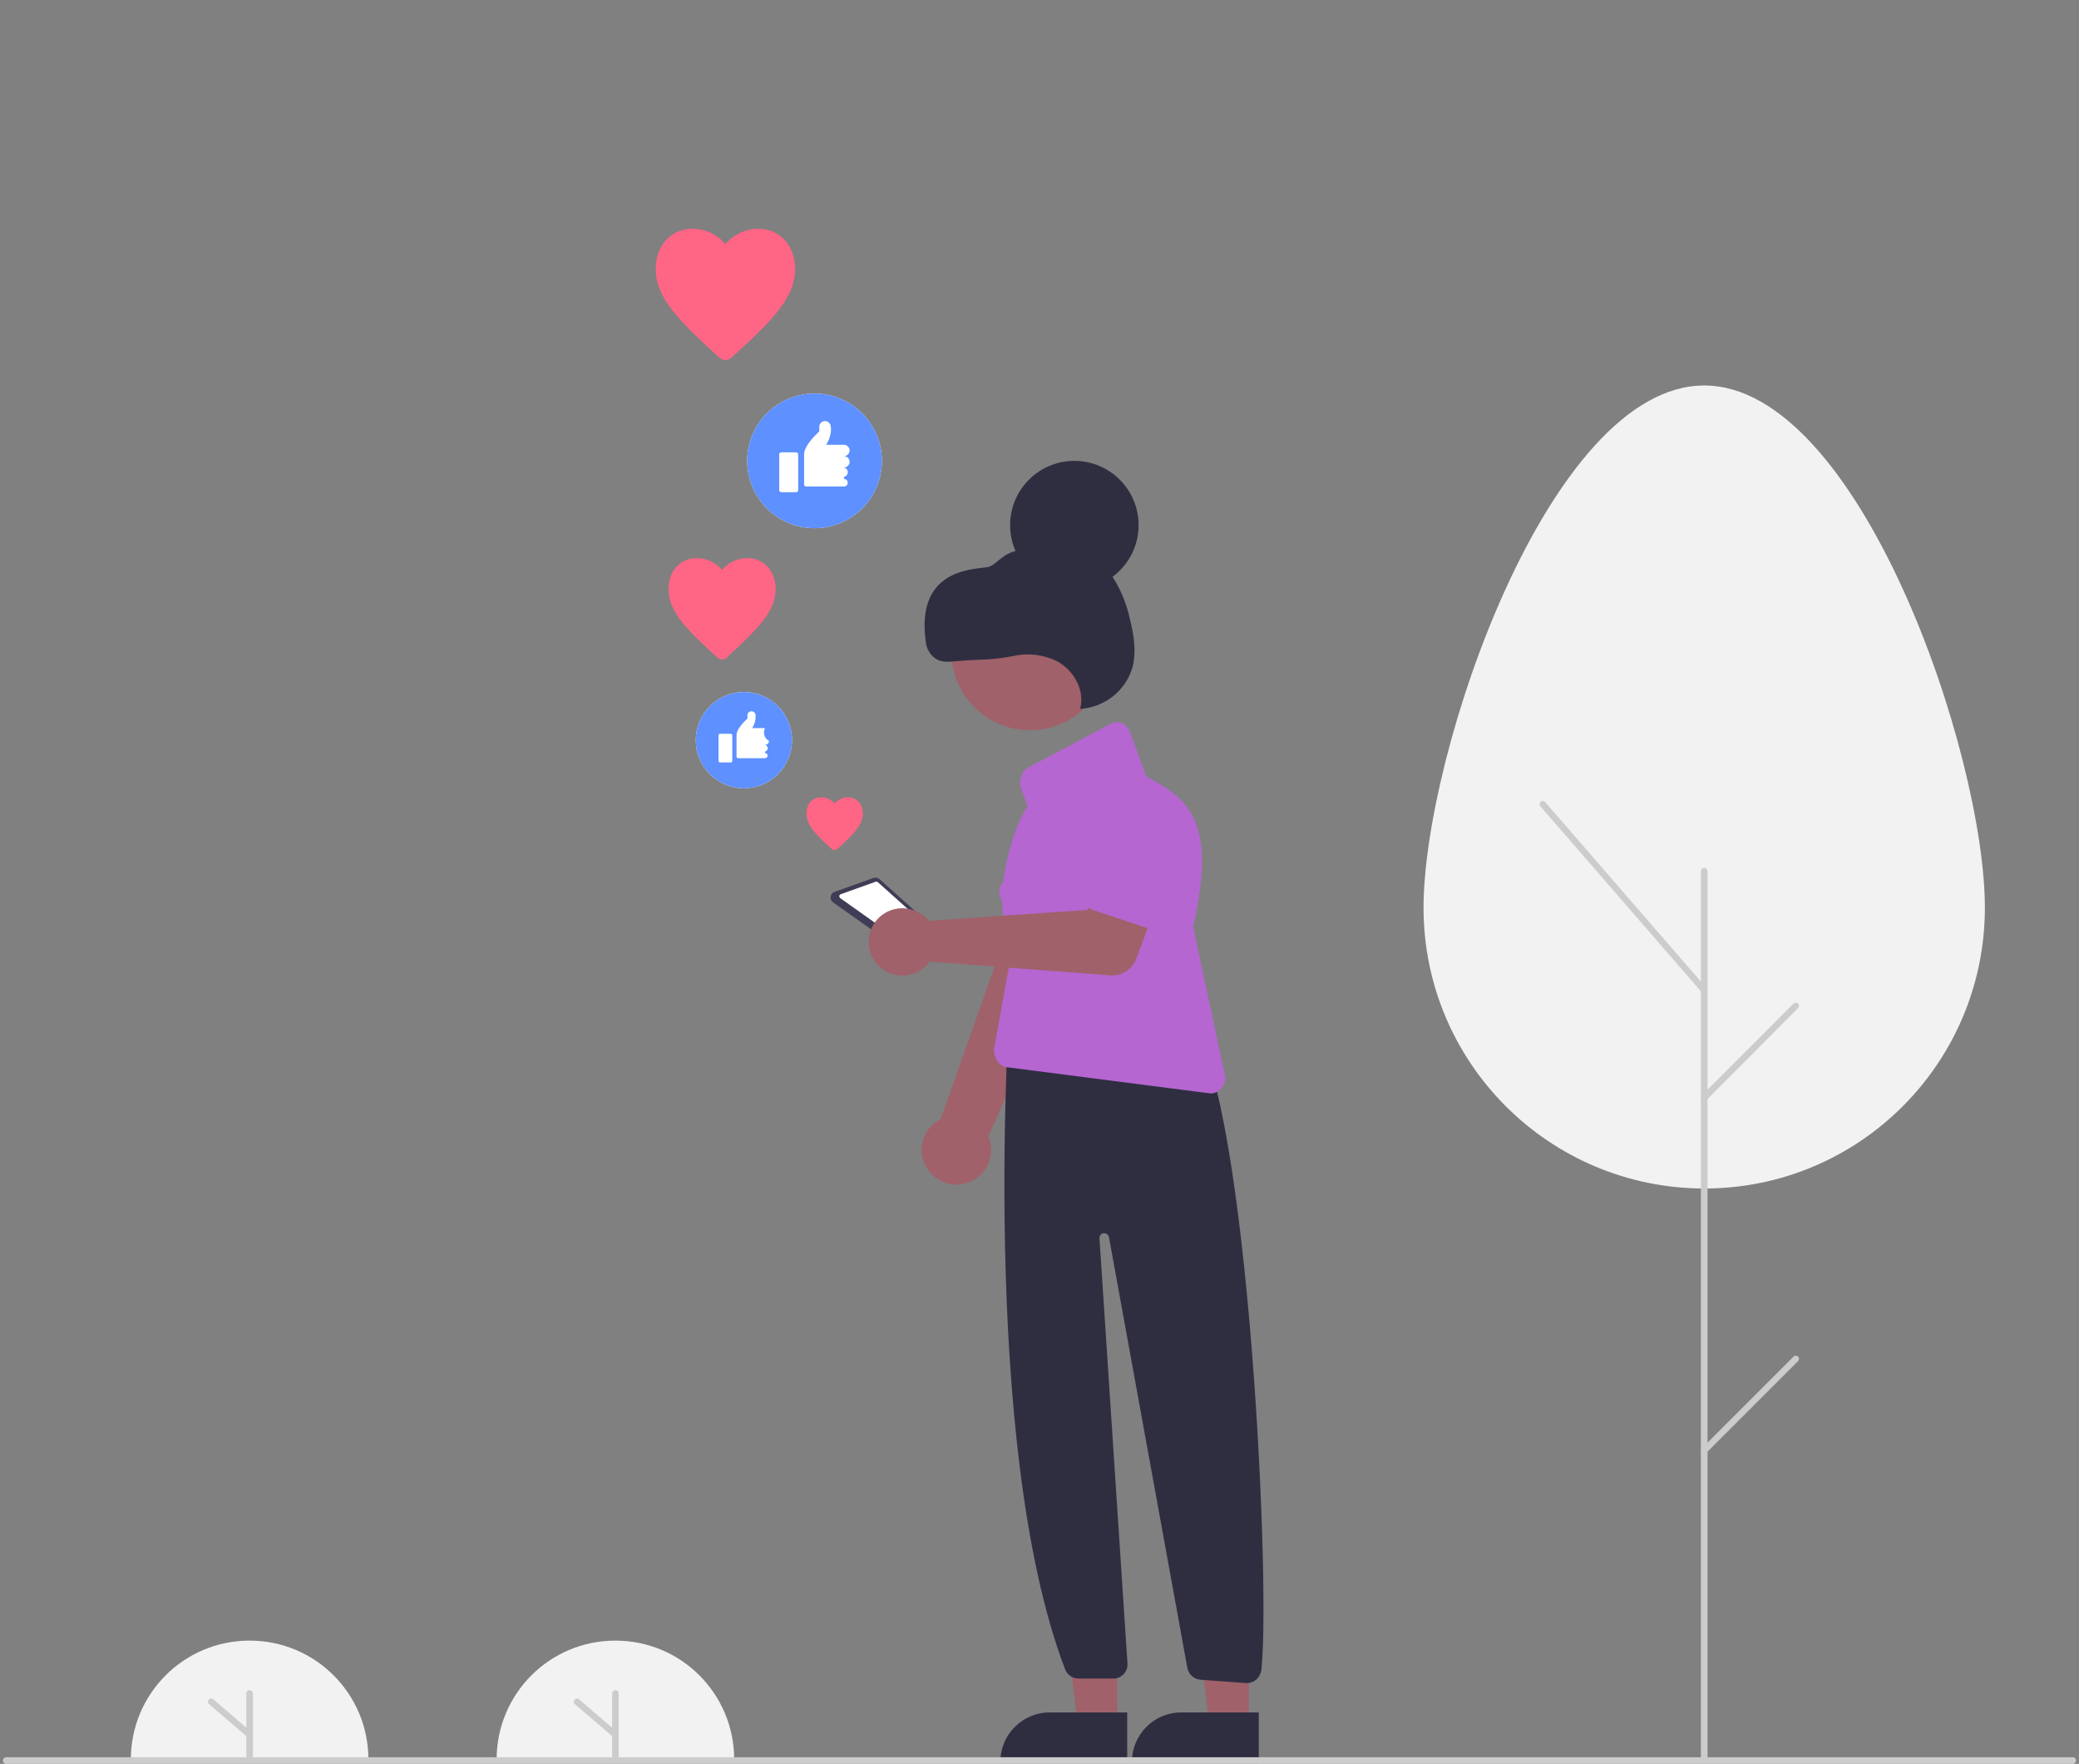 <?xml version="1.0" encoding="utf-8"?>
<!-- Generator: Adobe Illustrator 22.1.0, SVG Export Plug-In . SVG Version: 6.00 Build 0)  -->
<svg version="1.1" id="be454bab-2889-49bf-9d82-a1b13c4d4a30"
	 xmlns="http://www.w3.org/2000/svg" xmlns:xlink="http://www.w3.org/1999/xlink" x="0px" y="0px" viewBox="0 0 877 744"
	 style="enable-background:new 0 0 877 744;" xml:space="preserve">
<rect x="0" y="0" width="877" height="744" fill="#808080" stroke="none"/>
<style type="text/css">
	.st0{fill:#F2F2F2;}
	.st1{fill:#CCCCCC;}
	.st2{fill:#FFFFFF;}
	.st3{fill:#5E90FF;}
	.st4{fill:#A0616A;}
	.st5{fill:#B566D1;}
	.st6{fill:#3F3D56;}
	.st7{fill:#2F2E41;}
	.st8{fill:#FF6584;}
</style>
<path class="st0" d="M55.2,742.1c0-27.7,22.4-50.1,50.1-50.1s50.1,22.4,50.1,50.1"/>
<path class="st1" d="M105.3,742.1c-0.7,0-1.4-0.6-1.4-1.4v-26.4c0-0.7,0.6-1.4,1.4-1.4c0.7,0,1.4,0.6,1.4,1.4v26.4
	C106.7,741.4,106.1,742.1,105.3,742.1z"/>
<path class="st1" d="M105.3,733c-0.3,0-0.6-0.1-0.9-0.3l-16.2-13.9c-0.6-0.5-0.6-1.3-0.2-1.9c0.5-0.6,1.3-0.6,1.9-0.2c0,0,0,0,0,0
	l16.2,13.9c0.6,0.5,0.6,1.3,0.1,1.9C106.1,732.8,105.7,733,105.3,733z"/>
<path class="st0" d="M209.5,742.1c0-27.7,22.4-50.1,50.1-50.1s50.1,22.4,50.1,50.1"/>
<path class="st1" d="M259.6,742.1c-0.7,0-1.4-0.6-1.4-1.4v-26.4c0-0.7,0.6-1.4,1.4-1.4s1.4,0.6,1.4,1.4v26.4
	C261,741.4,260.4,742.1,259.6,742.1z"/>
<path class="st1" d="M259.6,733c-0.3,0-0.6-0.1-0.9-0.3l-16.2-13.9c-0.6-0.5-0.6-1.3-0.1-1.9c0.5-0.6,1.3-0.6,1.9-0.1l16.2,13.9
	c0.6,0.5,0.6,1.3,0.1,1.9C260.4,732.8,260,733,259.6,733z"/>
<circle class="st2" cx="313.8" cy="312.2" r="20.3"/>
<path class="st3" d="M313.8,291.9c-11.2,0-20.3,9.1-20.3,20.3s9.1,20.3,20.3,20.3c11.2,0,20.3-9.1,20.3-20.3S325,291.9,313.8,291.9
	L313.8,291.9z M308.9,321c0,0.3-0.3,0.6-0.6,0.6h-4.6c-0.3,0-0.6-0.3-0.6-0.6v-10.9c0-0.3,0.3-0.6,0.6-0.6h4.6
	c0.3,0,0.6,0.3,0.6,0.6l0,0V321z M324.4,312.5c0,0.9-0.8,1.7-1.7,1.7v0c0.8,0.2,1.3,0.9,1.1,1.7c-0.1,0.6-0.6,1-1.1,1.1v0.6
	c0.6,0,1.1,0.5,1.1,1.1c0,0.6-0.5,1.1-1.1,1.1h-11.4c-0.3,0-0.6-0.3-0.6-0.6v-9.2c0-2.9,4.6-6.9,4.6-6.9v-1.4c0-1,0.8-1.7,1.7-1.7
	c0.8,0,1.5,0.5,1.7,1.3l0,0.1c0.2,2-0.3,4-1.4,5.7h3.5c0.1,0,0.1,0,0.2,0h1.7C321.7,309.2,322.5,311.5,324.4,312.5L324.4,312.5
	L324.4,312.5z"/>
<circle class="st2" cx="343.6" cy="194.4" r="28.4"/>
<path class="st3" d="M343.6,166c-15.7,0-28.4,12.7-28.4,28.4s12.7,28.4,28.4,28.4c15.7,0,28.4-12.7,28.4-28.4l0,0
	C372,178.7,359.3,166,343.6,166z M336.7,206.8c0,0.4-0.4,0.8-0.8,0.8h-6.4c-0.4,0-0.8-0.4-0.8-0.8v-15.2c0-0.4,0.4-0.8,0.8-0.8h6.4
	c0.4,0,0.8,0.4,0.8,0.8L336.7,206.8z M358.4,194.8c0,1.3-1.1,2.4-2.4,2.4v0c1.1,0.2,1.8,1.3,1.6,2.4c-0.2,0.8-0.8,1.4-1.6,1.6v0.8
	c0.9,0,1.6,0.7,1.6,1.6c0,0.9-0.7,1.6-1.6,1.6h-16c-0.4,0-0.8-0.4-0.8-0.8v-12.8c0-4,6.4-9.6,6.4-9.6v-2c0-1.3,1.1-2.4,2.4-2.4
	c1.1,0,2.1,0.8,2.4,1.9c0,0,0,0.1,0,0.1c0.8,4-1.9,8-1.9,8h4.9c0.1,0,0.1,0,0.2,0h2.4c1.3,0,2.4,1.1,2.4,2.4c0,1.3-1.1,2.4-2.4,2.4
	C357.3,192.4,358.4,193.5,358.4,194.8L358.4,194.8z"/>
<path class="st4" d="M406.8,499.3c7.8-1.8,12.7-9.6,10.9-17.5c-0.2-0.8-0.5-1.6-0.8-2.4l53.6-121.1l-30.7-7.7L396.8,472
	c-7.2,3.7-10.1,12.5-6.4,19.7C393.5,497.7,400.3,500.8,406.8,499.3L406.8,499.3z"/>
<path class="st5" d="M455.1,396.2l-29.8-14c-3.3-1.5-4.7-5.4-3.1-8.7c0.1-0.3,0.3-0.6,0.5-0.8l18.1-27.4c4.3-9,15.1-12.9,24.1-8.6
	c9,4.3,12.8,15,8.6,24l-9.4,31.4c-1,3.4-4.7,5.4-8.1,4.4C455.7,396.4,455.4,396.3,455.1,396.2L455.1,396.2z"/>
<path class="st6" d="M351.4,380.6l32.9,23.3c0.9,0.6,2,0.6,2.9,0l8.9-6.7c1.1-0.8,1.3-2.3,0.5-3.4c-0.1-0.1-0.2-0.3-0.4-0.4
	L371,370.8c-0.7-0.6-1.6-0.8-2.5-0.5l-16.5,5.9c-1.3,0.5-1.9,1.9-1.5,3.2C350.7,379.9,351,380.3,351.4,380.6L351.4,380.6z"/>
<path class="st2" d="M354.4,378.8l29.6,21c0.3,0.2,0.7,0.2,1,0l8-6c0.4-0.3,0.5-0.8,0.2-1.2c0,0,0,0,0,0c0,0-0.1-0.1-0.1-0.1
	l-22.8-20.4c-0.2-0.2-0.6-0.3-0.9-0.2l-14.8,5.3c-0.5,0.2-0.7,0.7-0.5,1.1C354.2,378.5,354.3,378.7,354.4,378.8L354.4,378.8z"/>
<polygon class="st4" points="471.3,727.7 454.7,727.7 446.8,663.6 471.3,663.7 "/>
<path class="st7" d="M475.5,743.8l-53.5,0v-0.7c0-11.5,9.3-20.8,20.8-20.8c0,0,0,0,0,0h0l32.7,0L475.5,743.8z"/>
<polygon class="st4" points="526.8,727.7 510.2,727.7 502.3,663.6 526.8,663.7 "/>
<path class="st7" d="M531,743.8l-53.5,0v-0.7c0-11.5,9.3-20.8,20.8-20.8c0,0,0,0,0,0h0l32.7,0L531,743.8z"/>
<path class="st7" d="M526,709.9c-0.2,0-0.3,0-0.5,0l-19.1-1.4c-2.7-0.2-4.9-2.2-5.5-4.8l-33.1-181.9c-0.2-1.1-1.3-1.8-2.4-1.6
	c-1,0.2-1.7,1.1-1.6,2.1l11.8,179.2c0.3,3.4-2.2,6.3-5.6,6.5c-0.2,0-0.3,0-0.5,0H455c-2.5,0-4.8-1.5-5.7-3.9
	C412.8,608.5,426,421,426.1,419.1l1.4-1.4l0,0l72.8,12.6l0.2,0.1c24.9,18.3,35.6,232.2,31.7,272.9c0,1.7-0.7,3.4-1.8,4.7
	C529.2,709.2,527.6,709.9,526,709.9z"/>
<circle class="st4" cx="434.5" cy="274.8" r="33.2"/>
<path class="st5" d="M510.8,461.2c-0.3,0-0.7,0-1-0.1l-85.4-11c-3.1-0.6-5.2-3.9-5.1-7.6l8.2-45.1c-10.8-13.5-0.6-48.5,6-57.3
	l-2.6-6.9c-0.7-1.8-0.7-3.8-0.1-5.6c0.5-1.7,1.7-3.2,3.2-4l34.7-18.4c3.1-1.6,6.7,0,8,3.7l6.8,18.4l-0.1,0.1
	c16.3,8.7,30.7,17.3,19.9,63.4l13.6,63.6c0,2-0.9,3.9-2.3,5.3C513.6,460.6,512.2,461.2,510.8,461.2z"/>
<path class="st4" d="M390.3,386.7c0.5,0.5,1,1.1,1.5,1.7l67-4.6l7.2-14.6l23.5,8l-10.2,27.2c-1.7,4.5-6.2,7.4-11,7l-76.2-5.8
	c-4.6,6.4-13.5,7.8-19.8,3.2c-6.4-4.6-7.8-13.5-3.2-19.8c4.6-6.4,13.5-7.8,19.8-3.2C389.4,385.9,389.9,386.3,390.3,386.7
	L390.3,386.7z"/>
<path class="st5" d="M457.6,380.5c-0.7-1.6-0.6-3.5,0.2-5.1l13.8-27.3c3-8.9,12.5-13.7,21.4-10.7c8.8,2.9,13.6,12.5,10.7,21.3
	l-5.3,30.2c-0.6,3.3-3.7,5.5-7.1,4.9c-0.3-0.1-0.6-0.1-0.9-0.2l-29.2-9.7C459.6,383.4,458.2,382.1,457.6,380.5z"/>
<path class="st8" d="M353,358.2c-0.6,0.5-1.5,0.5-2,0l-0.8-0.7c-6.4-5.8-10-9.6-10-14.4c0-3.9,2.4-6.8,6.3-6.8c2.1,0,4.2,1,5.6,2.6
	c1.4-1.6,3.4-2.6,5.6-2.6c3.8,0,6.3,3,6.3,6.8c0,4.7-3.7,8.5-10,14.4L353,358.2z"/>
<path class="st8" d="M306.6,277.4c-1.1,1-2.8,1-3.9,0l-1.5-1.3C289,264.9,282,257.6,282,248.5c0-7.4,4.7-13.1,12-13.1
	c4.1,0,8,1.9,10.6,5c2.6-3.1,6.5-5,10.6-5c7.3,0,12,5.7,12,13.1c0,9-7,16.3-19.2,27.5L306.6,277.4z"/>
<path class="st8" d="M308.5,150.9c-1.4,1.3-3.6,1.3-5,0l-1.9-1.7c-15.8-14.5-25-24-25-35.7c0-9.6,6.1-17,15.6-17
	c5.3,0,10.4,2.4,13.8,6.5c3.4-4.1,8.5-6.5,13.8-6.5c9.5,0,15.6,7.4,15.6,17c0,11.7-9.1,21.2-25,35.7L308.5,150.9z"/>
<path class="st1" d="M874.4,744H2.6c-0.7,0-1.4-0.6-1.4-1.4c0-0.7,0.6-1.4,1.4-1.4h871.8c0.7,0,1.4,0.6,1.4,1.4
	C875.7,743.4,875.1,744,874.4,744z"/>
<circle class="st7" cx="453.2" cy="221.5" r="27.1"/>
<path class="st7" d="M403.1,278.9c-2.6,0.3-5.5,0.5-7.8-0.7c-2.6-1.5-4.3-4.1-4.7-7c-5-33.5,23.5-30.8,26.8-32.2
	c2.3-1,3.9-2.9,6-4.3c4.4-3.1,10.2-3.3,15.6-3.4c6.4-0.1,13-0.2,18.9,2.3c5.3,2.5,9.7,6.5,12.6,11.6c2.9,5,5,10.5,6.2,16.2
	c1.6,6.5,2.7,13.3,1.1,19.8c-2.8,10.1-11.8,17.2-22.2,17.8c2.2-7.7-2.6-16.3-9.7-20.1c-5.7-2.8-12.2-3.6-18.4-2.2
	c-4,0.8-8.1,1.3-12.2,1.5C411.1,278.3,406.3,278.6,403.1,278.9z"/>
<path class="st0" d="M837.3,383c0-65.3-53-220.4-118.4-220.4S600.5,317.7,600.5,383c0.1,65.4,53.1,118.3,118.5,118.3
	C784.3,501.3,837.2,448.4,837.3,383z"/>
<path class="st1" d="M718.9,742.6c-0.7,0-1.4-0.6-1.4-1.4V367.5c0-0.7,0.6-1.4,1.4-1.4c0.7,0,1.4,0.6,1.4,1.4v373.8
	C720.3,742,719.7,742.6,718.9,742.6z"/>
<path class="st1" d="M718.9,419.1c-0.4,0-0.8-0.2-1-0.5l-68.1-78.5c-0.5-0.6-0.4-1.4,0.1-1.9c0.6-0.5,1.4-0.4,1.9,0.1l68.1,78.5
	c0.5,0.6,0.4,1.4-0.1,1.9C719.6,419,719.2,419.1,718.9,419.1z"/>
<path class="st1" d="M718.9,464.4c-0.7,0-1.4-0.6-1.4-1.4c0-0.4,0.1-0.7,0.4-1l38.7-38.7c0.5-0.5,1.4-0.5,1.9,0
	c0.5,0.5,0.5,1.4,0,1.9L719.9,464C719.6,464.3,719.3,464.4,718.9,464.4z"/>
<path class="st1" d="M718.9,613.3c-0.7,0-1.4-0.6-1.4-1.4c0-0.4,0.1-0.7,0.4-1l38.7-38.7c0.5-0.5,1.4-0.5,1.9,0
	c0.5,0.5,0.5,1.4,0,1.9l-38.7,38.7C719.6,613.2,719.3,613.3,718.9,613.3z"/>
</svg>
